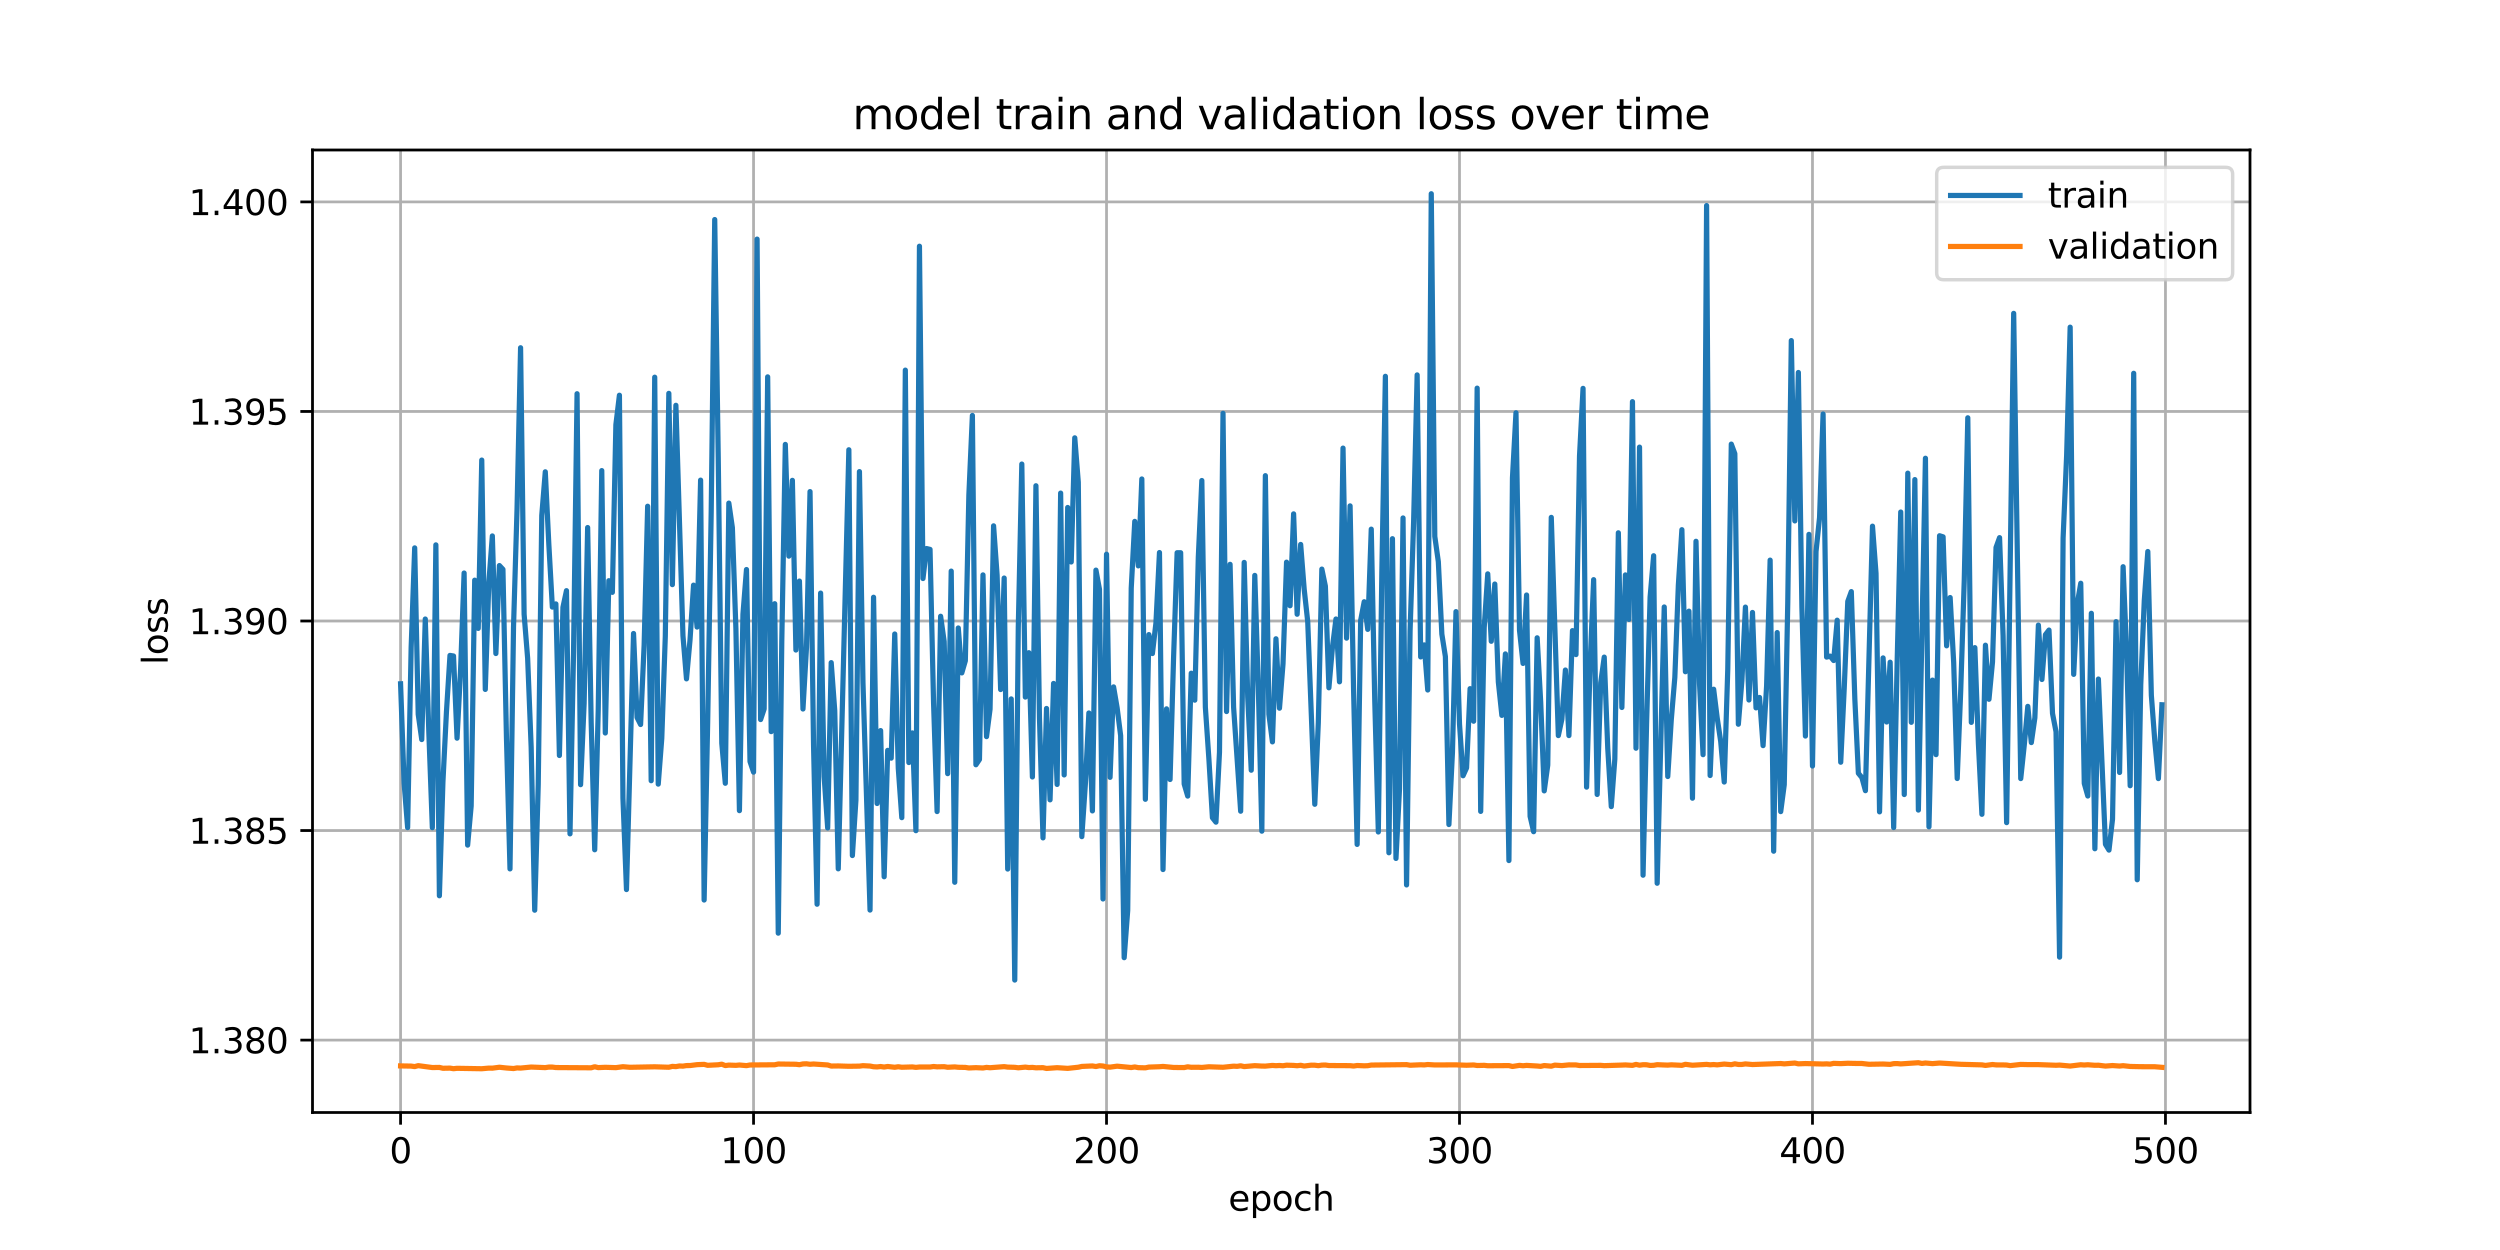 <?xml version="1.0" encoding="utf-8" standalone="no"?>
<!DOCTYPE svg PUBLIC "-//W3C//DTD SVG 1.1//EN"
  "http://www.w3.org/Graphics/SVG/1.1/DTD/svg11.dtd">
<svg xmlns:xlink="http://www.w3.org/1999/xlink" width="720pt" height="360pt" viewBox="0 0 720 360" xmlns="http://www.w3.org/2000/svg" version="1.1">
 <defs>
  <style type="text/css">*{stroke-linejoin: round; stroke-linecap: butt}</style>
 </defs>
 <g id="figure_1">
  <g id="patch_1">
   <path d="M 0 360 
L 720 360 
L 720 0 
L 0 0 
z
" style="fill: #ffffff"/>
  </g>
  <g id="axes_1">
   <g id="patch_2">
    <path d="M 90 320.4 
L 648 320.4 
L 648 43.2 
L 90 43.2 
z
" style="fill: #ffffff"/>
   </g>
   <g id="matplotlib.axis_1">
    <g id="xtick_1">
     <g id="line2d_1">
      <path d="M 115.364 320.4 
L 115.364 43.2 
" clip-path="url(#p091a42f555)" style="fill: none; stroke: #b0b0b0; stroke-width: 0.8; stroke-linecap: square"/>
     </g>
     <g id="line2d_2">
      <defs>
       <path id="m6c8a2be61c" d="M 0 0 
L 0 3.5 
" style="stroke: #000000; stroke-width: 0.8"/>
      </defs>
      <g>
       <use xlink:href="#m6c8a2be61c" x="115.364" y="320.4" style="stroke: #000000; stroke-width: 0.8"/>
      </g>
     </g>
     <g id="text_1">
      <!-- 0 -->
      <g transform="translate(112.182 334.998) scale(0.1 -0.1)">
       <defs>
        <path id="DejaVuSans-30" d="M 2034 4250 
Q 1547 4250 1301 3770 
Q 1056 3291 1056 2328 
Q 1056 1369 1301 889 
Q 1547 409 2034 409 
Q 2525 409 2770 889 
Q 3016 1369 3016 2328 
Q 3016 3291 2770 3770 
Q 2525 4250 2034 4250 
z
M 2034 4750 
Q 2819 4750 3233 4129 
Q 3647 3509 3647 2328 
Q 3647 1150 3233 529 
Q 2819 -91 2034 -91 
Q 1250 -91 836 529 
Q 422 1150 422 2328 
Q 422 3509 836 4129 
Q 1250 4750 2034 4750 
z
" transform="scale(0.016)"/>
       </defs>
       <use xlink:href="#DejaVuSans-30"/>
      </g>
     </g>
    </g>
    <g id="xtick_2">
     <g id="line2d_3">
      <path d="M 217.021 320.4 
L 217.021 43.2 
" clip-path="url(#p091a42f555)" style="fill: none; stroke: #b0b0b0; stroke-width: 0.8; stroke-linecap: square"/>
     </g>
     <g id="line2d_4">
      <g>
       <use xlink:href="#m6c8a2be61c" x="217.021" y="320.4" style="stroke: #000000; stroke-width: 0.8"/>
      </g>
     </g>
     <g id="text_2">
      <!-- 100 -->
      <g transform="translate(207.478 334.998) scale(0.1 -0.1)">
       <defs>
        <path id="DejaVuSans-31" d="M 794 531 
L 1825 531 
L 1825 4091 
L 703 3866 
L 703 4441 
L 1819 4666 
L 2450 4666 
L 2450 531 
L 3481 531 
L 3481 0 
L 794 0 
L 794 531 
z
" transform="scale(0.016)"/>
       </defs>
       <use xlink:href="#DejaVuSans-31"/>
       <use xlink:href="#DejaVuSans-30" x="63.623"/>
       <use xlink:href="#DejaVuSans-30" x="127.246"/>
      </g>
     </g>
    </g>
    <g id="xtick_3">
     <g id="line2d_5">
      <path d="M 318.679 320.4 
L 318.679 43.2 
" clip-path="url(#p091a42f555)" style="fill: none; stroke: #b0b0b0; stroke-width: 0.8; stroke-linecap: square"/>
     </g>
     <g id="line2d_6">
      <g>
       <use xlink:href="#m6c8a2be61c" x="318.679" y="320.4" style="stroke: #000000; stroke-width: 0.8"/>
      </g>
     </g>
     <g id="text_3">
      <!-- 200 -->
      <g transform="translate(309.136 334.998) scale(0.1 -0.1)">
       <defs>
        <path id="DejaVuSans-32" d="M 1228 531 
L 3431 531 
L 3431 0 
L 469 0 
L 469 531 
Q 828 903 1448 1529 
Q 2069 2156 2228 2338 
Q 2531 2678 2651 2914 
Q 2772 3150 2772 3378 
Q 2772 3750 2511 3984 
Q 2250 4219 1831 4219 
Q 1534 4219 1204 4116 
Q 875 4013 500 3803 
L 500 4441 
Q 881 4594 1212 4672 
Q 1544 4750 1819 4750 
Q 2544 4750 2975 4387 
Q 3406 4025 3406 3419 
Q 3406 3131 3298 2873 
Q 3191 2616 2906 2266 
Q 2828 2175 2409 1742 
Q 1991 1309 1228 531 
z
" transform="scale(0.016)"/>
       </defs>
       <use xlink:href="#DejaVuSans-32"/>
       <use xlink:href="#DejaVuSans-30" x="63.623"/>
       <use xlink:href="#DejaVuSans-30" x="127.246"/>
      </g>
     </g>
    </g>
    <g id="xtick_4">
     <g id="line2d_7">
      <path d="M 420.337 320.4 
L 420.337 43.2 
" clip-path="url(#p091a42f555)" style="fill: none; stroke: #b0b0b0; stroke-width: 0.8; stroke-linecap: square"/>
     </g>
     <g id="line2d_8">
      <g>
       <use xlink:href="#m6c8a2be61c" x="420.337" y="320.4" style="stroke: #000000; stroke-width: 0.8"/>
      </g>
     </g>
     <g id="text_4">
      <!-- 300 -->
      <g transform="translate(410.793 334.998) scale(0.1 -0.1)">
       <defs>
        <path id="DejaVuSans-33" d="M 2597 2516 
Q 3050 2419 3304 2112 
Q 3559 1806 3559 1356 
Q 3559 666 3084 287 
Q 2609 -91 1734 -91 
Q 1441 -91 1130 -33 
Q 819 25 488 141 
L 488 750 
Q 750 597 1062 519 
Q 1375 441 1716 441 
Q 2309 441 2620 675 
Q 2931 909 2931 1356 
Q 2931 1769 2642 2001 
Q 2353 2234 1838 2234 
L 1294 2234 
L 1294 2753 
L 1863 2753 
Q 2328 2753 2575 2939 
Q 2822 3125 2822 3475 
Q 2822 3834 2567 4026 
Q 2313 4219 1838 4219 
Q 1578 4219 1281 4162 
Q 984 4106 628 3988 
L 628 4550 
Q 988 4650 1302 4700 
Q 1616 4750 1894 4750 
Q 2613 4750 3031 4423 
Q 3450 4097 3450 3541 
Q 3450 3153 3228 2886 
Q 3006 2619 2597 2516 
z
" transform="scale(0.016)"/>
       </defs>
       <use xlink:href="#DejaVuSans-33"/>
       <use xlink:href="#DejaVuSans-30" x="63.623"/>
       <use xlink:href="#DejaVuSans-30" x="127.246"/>
      </g>
     </g>
    </g>
    <g id="xtick_5">
     <g id="line2d_9">
      <path d="M 521.995 320.4 
L 521.995 43.2 
" clip-path="url(#p091a42f555)" style="fill: none; stroke: #b0b0b0; stroke-width: 0.8; stroke-linecap: square"/>
     </g>
     <g id="line2d_10">
      <g>
       <use xlink:href="#m6c8a2be61c" x="521.995" y="320.4" style="stroke: #000000; stroke-width: 0.8"/>
      </g>
     </g>
     <g id="text_5">
      <!-- 400 -->
      <g transform="translate(512.451 334.998) scale(0.1 -0.1)">
       <defs>
        <path id="DejaVuSans-34" d="M 2419 4116 
L 825 1625 
L 2419 1625 
L 2419 4116 
z
M 2253 4666 
L 3047 4666 
L 3047 1625 
L 3713 1625 
L 3713 1100 
L 3047 1100 
L 3047 0 
L 2419 0 
L 2419 1100 
L 313 1100 
L 313 1709 
L 2253 4666 
z
" transform="scale(0.016)"/>
       </defs>
       <use xlink:href="#DejaVuSans-34"/>
       <use xlink:href="#DejaVuSans-30" x="63.623"/>
       <use xlink:href="#DejaVuSans-30" x="127.246"/>
      </g>
     </g>
    </g>
    <g id="xtick_6">
     <g id="line2d_11">
      <path d="M 623.653 320.4 
L 623.653 43.2 
" clip-path="url(#p091a42f555)" style="fill: none; stroke: #b0b0b0; stroke-width: 0.8; stroke-linecap: square"/>
     </g>
     <g id="line2d_12">
      <g>
       <use xlink:href="#m6c8a2be61c" x="623.653" y="320.4" style="stroke: #000000; stroke-width: 0.8"/>
      </g>
     </g>
     <g id="text_6">
      <!-- 500 -->
      <g transform="translate(614.109 334.998) scale(0.1 -0.1)">
       <defs>
        <path id="DejaVuSans-35" d="M 691 4666 
L 3169 4666 
L 3169 4134 
L 1269 4134 
L 1269 2991 
Q 1406 3038 1543 3061 
Q 1681 3084 1819 3084 
Q 2600 3084 3056 2656 
Q 3513 2228 3513 1497 
Q 3513 744 3044 326 
Q 2575 -91 1722 -91 
Q 1428 -91 1123 -41 
Q 819 9 494 109 
L 494 744 
Q 775 591 1075 516 
Q 1375 441 1709 441 
Q 2250 441 2565 725 
Q 2881 1009 2881 1497 
Q 2881 1984 2565 2268 
Q 2250 2553 1709 2553 
Q 1456 2553 1204 2497 
Q 953 2441 691 2322 
L 691 4666 
z
" transform="scale(0.016)"/>
       </defs>
       <use xlink:href="#DejaVuSans-35"/>
       <use xlink:href="#DejaVuSans-30" x="63.623"/>
       <use xlink:href="#DejaVuSans-30" x="127.246"/>
      </g>
     </g>
    </g>
    <g id="text_7">
     <!-- epoch -->
     <g transform="translate(353.772 348.677) scale(0.1 -0.1)">
      <defs>
       <path id="DejaVuSans-65" d="M 3597 1894 
L 3597 1613 
L 953 1613 
Q 991 1019 1311 708 
Q 1631 397 2203 397 
Q 2534 397 2845 478 
Q 3156 559 3463 722 
L 3463 178 
Q 3153 47 2828 -22 
Q 2503 -91 2169 -91 
Q 1331 -91 842 396 
Q 353 884 353 1716 
Q 353 2575 817 3079 
Q 1281 3584 2069 3584 
Q 2775 3584 3186 3129 
Q 3597 2675 3597 1894 
z
M 3022 2063 
Q 3016 2534 2758 2815 
Q 2500 3097 2075 3097 
Q 1594 3097 1305 2825 
Q 1016 2553 972 2059 
L 3022 2063 
z
" transform="scale(0.016)"/>
       <path id="DejaVuSans-70" d="M 1159 525 
L 1159 -1331 
L 581 -1331 
L 581 3500 
L 1159 3500 
L 1159 2969 
Q 1341 3281 1617 3432 
Q 1894 3584 2278 3584 
Q 2916 3584 3314 3078 
Q 3713 2572 3713 1747 
Q 3713 922 3314 415 
Q 2916 -91 2278 -91 
Q 1894 -91 1617 61 
Q 1341 213 1159 525 
z
M 3116 1747 
Q 3116 2381 2855 2742 
Q 2594 3103 2138 3103 
Q 1681 3103 1420 2742 
Q 1159 2381 1159 1747 
Q 1159 1113 1420 752 
Q 1681 391 2138 391 
Q 2594 391 2855 752 
Q 3116 1113 3116 1747 
z
" transform="scale(0.016)"/>
       <path id="DejaVuSans-6f" d="M 1959 3097 
Q 1497 3097 1228 2736 
Q 959 2375 959 1747 
Q 959 1119 1226 758 
Q 1494 397 1959 397 
Q 2419 397 2687 759 
Q 2956 1122 2956 1747 
Q 2956 2369 2687 2733 
Q 2419 3097 1959 3097 
z
M 1959 3584 
Q 2709 3584 3137 3096 
Q 3566 2609 3566 1747 
Q 3566 888 3137 398 
Q 2709 -91 1959 -91 
Q 1206 -91 779 398 
Q 353 888 353 1747 
Q 353 2609 779 3096 
Q 1206 3584 1959 3584 
z
" transform="scale(0.016)"/>
       <path id="DejaVuSans-63" d="M 3122 3366 
L 3122 2828 
Q 2878 2963 2633 3030 
Q 2388 3097 2138 3097 
Q 1578 3097 1268 2742 
Q 959 2388 959 1747 
Q 959 1106 1268 751 
Q 1578 397 2138 397 
Q 2388 397 2633 464 
Q 2878 531 3122 666 
L 3122 134 
Q 2881 22 2623 -34 
Q 2366 -91 2075 -91 
Q 1284 -91 818 406 
Q 353 903 353 1747 
Q 353 2603 823 3093 
Q 1294 3584 2113 3584 
Q 2378 3584 2631 3529 
Q 2884 3475 3122 3366 
z
" transform="scale(0.016)"/>
       <path id="DejaVuSans-68" d="M 3513 2113 
L 3513 0 
L 2938 0 
L 2938 2094 
Q 2938 2591 2744 2837 
Q 2550 3084 2163 3084 
Q 1697 3084 1428 2787 
Q 1159 2491 1159 1978 
L 1159 0 
L 581 0 
L 581 4863 
L 1159 4863 
L 1159 2956 
Q 1366 3272 1645 3428 
Q 1925 3584 2291 3584 
Q 2894 3584 3203 3211 
Q 3513 2838 3513 2113 
z
" transform="scale(0.016)"/>
      </defs>
      <use xlink:href="#DejaVuSans-65"/>
      <use xlink:href="#DejaVuSans-70" x="61.523"/>
      <use xlink:href="#DejaVuSans-6f" x="125"/>
      <use xlink:href="#DejaVuSans-63" x="186.182"/>
      <use xlink:href="#DejaVuSans-68" x="241.162"/>
     </g>
    </g>
   </g>
   <g id="matplotlib.axis_2">
    <g id="ytick_1">
     <g id="line2d_13">
      <path d="M 90 299.548 
L 648 299.548 
" clip-path="url(#p091a42f555)" style="fill: none; stroke: #b0b0b0; stroke-width: 0.8; stroke-linecap: square"/>
     </g>
     <g id="line2d_14">
      <defs>
       <path id="m71edbd8b60" d="M 0 0 
L -3.5 0 
" style="stroke: #000000; stroke-width: 0.8"/>
      </defs>
      <g>
       <use xlink:href="#m71edbd8b60" x="90" y="299.548" style="stroke: #000000; stroke-width: 0.8"/>
      </g>
     </g>
     <g id="text_8">
      <!-- 1.380 -->
      <g transform="translate(54.372 303.347) scale(0.1 -0.1)">
       <defs>
        <path id="DejaVuSans-2e" d="M 684 794 
L 1344 794 
L 1344 0 
L 684 0 
L 684 794 
z
" transform="scale(0.016)"/>
        <path id="DejaVuSans-38" d="M 2034 2216 
Q 1584 2216 1326 1975 
Q 1069 1734 1069 1313 
Q 1069 891 1326 650 
Q 1584 409 2034 409 
Q 2484 409 2743 651 
Q 3003 894 3003 1313 
Q 3003 1734 2745 1975 
Q 2488 2216 2034 2216 
z
M 1403 2484 
Q 997 2584 770 2862 
Q 544 3141 544 3541 
Q 544 4100 942 4425 
Q 1341 4750 2034 4750 
Q 2731 4750 3128 4425 
Q 3525 4100 3525 3541 
Q 3525 3141 3298 2862 
Q 3072 2584 2669 2484 
Q 3125 2378 3379 2068 
Q 3634 1759 3634 1313 
Q 3634 634 3220 271 
Q 2806 -91 2034 -91 
Q 1263 -91 848 271 
Q 434 634 434 1313 
Q 434 1759 690 2068 
Q 947 2378 1403 2484 
z
M 1172 3481 
Q 1172 3119 1398 2916 
Q 1625 2713 2034 2713 
Q 2441 2713 2670 2916 
Q 2900 3119 2900 3481 
Q 2900 3844 2670 4047 
Q 2441 4250 2034 4250 
Q 1625 4250 1398 4047 
Q 1172 3844 1172 3481 
z
" transform="scale(0.016)"/>
       </defs>
       <use xlink:href="#DejaVuSans-31"/>
       <use xlink:href="#DejaVuSans-2e" x="63.623"/>
       <use xlink:href="#DejaVuSans-33" x="95.41"/>
       <use xlink:href="#DejaVuSans-38" x="159.033"/>
       <use xlink:href="#DejaVuSans-30" x="222.656"/>
      </g>
     </g>
    </g>
    <g id="ytick_2">
     <g id="line2d_15">
      <path d="M 90 239.198 
L 648 239.198 
" clip-path="url(#p091a42f555)" style="fill: none; stroke: #b0b0b0; stroke-width: 0.8; stroke-linecap: square"/>
     </g>
     <g id="line2d_16">
      <g>
       <use xlink:href="#m71edbd8b60" x="90" y="239.198" style="stroke: #000000; stroke-width: 0.8"/>
      </g>
     </g>
     <g id="text_9">
      <!-- 1.385 -->
      <g transform="translate(54.372 242.998) scale(0.1 -0.1)">
       <use xlink:href="#DejaVuSans-31"/>
       <use xlink:href="#DejaVuSans-2e" x="63.623"/>
       <use xlink:href="#DejaVuSans-33" x="95.41"/>
       <use xlink:href="#DejaVuSans-38" x="159.033"/>
       <use xlink:href="#DejaVuSans-35" x="222.656"/>
      </g>
     </g>
    </g>
    <g id="ytick_3">
     <g id="line2d_17">
      <path d="M 90 178.849 
L 648 178.849 
" clip-path="url(#p091a42f555)" style="fill: none; stroke: #b0b0b0; stroke-width: 0.8; stroke-linecap: square"/>
     </g>
     <g id="line2d_18">
      <g>
       <use xlink:href="#m71edbd8b60" x="90" y="178.849" style="stroke: #000000; stroke-width: 0.8"/>
      </g>
     </g>
     <g id="text_10">
      <!-- 1.390 -->
      <g transform="translate(54.372 182.648) scale(0.1 -0.1)">
       <defs>
        <path id="DejaVuSans-39" d="M 703 97 
L 703 672 
Q 941 559 1184 500 
Q 1428 441 1663 441 
Q 2288 441 2617 861 
Q 2947 1281 2994 2138 
Q 2813 1869 2534 1725 
Q 2256 1581 1919 1581 
Q 1219 1581 811 2004 
Q 403 2428 403 3163 
Q 403 3881 828 4315 
Q 1253 4750 1959 4750 
Q 2769 4750 3195 4129 
Q 3622 3509 3622 2328 
Q 3622 1225 3098 567 
Q 2575 -91 1691 -91 
Q 1453 -91 1209 -44 
Q 966 3 703 97 
z
M 1959 2075 
Q 2384 2075 2632 2365 
Q 2881 2656 2881 3163 
Q 2881 3666 2632 3958 
Q 2384 4250 1959 4250 
Q 1534 4250 1286 3958 
Q 1038 3666 1038 3163 
Q 1038 2656 1286 2365 
Q 1534 2075 1959 2075 
z
" transform="scale(0.016)"/>
       </defs>
       <use xlink:href="#DejaVuSans-31"/>
       <use xlink:href="#DejaVuSans-2e" x="63.623"/>
       <use xlink:href="#DejaVuSans-33" x="95.41"/>
       <use xlink:href="#DejaVuSans-39" x="159.033"/>
       <use xlink:href="#DejaVuSans-30" x="222.656"/>
      </g>
     </g>
    </g>
    <g id="ytick_4">
     <g id="line2d_19">
      <path d="M 90 118.499 
L 648 118.499 
" clip-path="url(#p091a42f555)" style="fill: none; stroke: #b0b0b0; stroke-width: 0.8; stroke-linecap: square"/>
     </g>
     <g id="line2d_20">
      <g>
       <use xlink:href="#m71edbd8b60" x="90" y="118.499" style="stroke: #000000; stroke-width: 0.8"/>
      </g>
     </g>
     <g id="text_11">
      <!-- 1.395 -->
      <g transform="translate(54.372 122.298) scale(0.1 -0.1)">
       <use xlink:href="#DejaVuSans-31"/>
       <use xlink:href="#DejaVuSans-2e" x="63.623"/>
       <use xlink:href="#DejaVuSans-33" x="95.41"/>
       <use xlink:href="#DejaVuSans-39" x="159.033"/>
       <use xlink:href="#DejaVuSans-35" x="222.656"/>
      </g>
     </g>
    </g>
    <g id="ytick_5">
     <g id="line2d_21">
      <path d="M 90 58.149 
L 648 58.149 
" clip-path="url(#p091a42f555)" style="fill: none; stroke: #b0b0b0; stroke-width: 0.8; stroke-linecap: square"/>
     </g>
     <g id="line2d_22">
      <g>
       <use xlink:href="#m71edbd8b60" x="90" y="58.149" style="stroke: #000000; stroke-width: 0.8"/>
      </g>
     </g>
     <g id="text_12">
      <!-- 1.400 -->
      <g transform="translate(54.372 61.949) scale(0.1 -0.1)">
       <use xlink:href="#DejaVuSans-31"/>
       <use xlink:href="#DejaVuSans-2e" x="63.623"/>
       <use xlink:href="#DejaVuSans-34" x="95.41"/>
       <use xlink:href="#DejaVuSans-30" x="159.033"/>
       <use xlink:href="#DejaVuSans-30" x="222.656"/>
      </g>
     </g>
    </g>
    <g id="text_13">
     <!-- loss -->
     <g transform="translate(48.292 191.458) rotate(-90) scale(0.1 -0.1)">
      <defs>
       <path id="DejaVuSans-6c" d="M 603 4863 
L 1178 4863 
L 1178 0 
L 603 0 
L 603 4863 
z
" transform="scale(0.016)"/>
       <path id="DejaVuSans-73" d="M 2834 3397 
L 2834 2853 
Q 2591 2978 2328 3040 
Q 2066 3103 1784 3103 
Q 1356 3103 1142 2972 
Q 928 2841 928 2578 
Q 928 2378 1081 2264 
Q 1234 2150 1697 2047 
L 1894 2003 
Q 2506 1872 2764 1633 
Q 3022 1394 3022 966 
Q 3022 478 2636 193 
Q 2250 -91 1575 -91 
Q 1294 -91 989 -36 
Q 684 19 347 128 
L 347 722 
Q 666 556 975 473 
Q 1284 391 1588 391 
Q 1994 391 2212 530 
Q 2431 669 2431 922 
Q 2431 1156 2273 1281 
Q 2116 1406 1581 1522 
L 1381 1569 
Q 847 1681 609 1914 
Q 372 2147 372 2553 
Q 372 3047 722 3315 
Q 1072 3584 1716 3584 
Q 2034 3584 2315 3537 
Q 2597 3491 2834 3397 
z
" transform="scale(0.016)"/>
      </defs>
      <use xlink:href="#DejaVuSans-6c"/>
      <use xlink:href="#DejaVuSans-6f" x="27.783"/>
      <use xlink:href="#DejaVuSans-73" x="88.965"/>
      <use xlink:href="#DejaVuSans-73" x="141.064"/>
     </g>
    </g>
   </g>
   <g id="line2d_23">
    <path d="M 115.364 196.941 
L 116.38 225.504 
L 117.397 238.345 
L 118.413 186.404 
L 119.43 157.794 
L 120.447 205.715 
L 121.463 212.988 
L 122.48 178.282 
L 123.496 210.718 
L 124.513 238.367 
L 125.529 156.927 
L 126.546 257.98 
L 127.563 225.193 
L 128.579 204.961 
L 129.596 188.763 
L 130.612 188.929 
L 131.629 212.591 
L 132.645 192.945 
L 133.662 165.035 
L 134.679 243.388 
L 135.695 232.118 
L 136.712 167.094 
L 137.728 180.973 
L 138.745 132.504 
L 139.762 198.55 
L 140.778 167.83 
L 141.795 154.354 
L 142.811 188.21 
L 143.828 162.882 
L 144.844 163.977 
L 145.861 212.573 
L 146.878 250.24 
L 147.894 180.531 
L 148.911 146.45 
L 149.927 100.154 
L 150.944 176.889 
L 151.96 189.586 
L 152.977 215.26 
L 153.994 262.134 
L 155.01 226.004 
L 156.027 148.462 
L 157.043 135.885 
L 158.06 156.725 
L 159.077 174.835 
L 160.093 173.932 
L 161.11 217.578 
L 162.126 174.914 
L 163.143 170.117 
L 164.159 240.147 
L 165.176 187.967 
L 166.193 113.397 
L 167.209 225.983 
L 168.226 202.643 
L 169.242 151.934 
L 170.259 207.988 
L 171.275 244.729 
L 172.292 204.412 
L 173.309 135.537 
L 174.325 211.101 
L 175.342 167.245 
L 176.358 170.588 
L 177.375 122.301 
L 178.392 113.827 
L 179.408 229.862 
L 180.425 256.191 
L 182.458 182.449 
L 183.474 206.637 
L 184.491 208.659 
L 185.508 185.839 
L 186.524 145.799 
L 187.541 224.843 
L 188.557 108.637 
L 189.574 225.823 
L 190.59 212.646 
L 191.607 183.239 
L 192.624 113.291 
L 193.64 168.371 
L 194.657 116.731 
L 196.69 183.085 
L 197.707 195.509 
L 198.723 184.318 
L 199.74 168.525 
L 200.756 180.591 
L 201.773 138.283 
L 202.789 259.203 
L 203.806 208.001 
L 204.823 147.632 
L 205.839 63.233 
L 206.856 132.017 
L 207.872 214.063 
L 208.889 225.577 
L 209.905 144.899 
L 210.922 151.968 
L 211.939 181.072 
L 212.955 233.463 
L 213.972 176.879 
L 214.988 164.03 
L 216.005 219.325 
L 217.021 222.373 
L 218.038 68.866 
L 219.055 207.229 
L 220.071 204.174 
L 221.088 108.541 
L 222.104 210.704 
L 223.121 173.871 
L 224.138 268.748 
L 225.154 184.637 
L 226.171 127.994 
L 227.187 160.164 
L 228.204 138.345 
L 229.22 187.204 
L 230.237 167.351 
L 231.254 204.187 
L 232.27 186.432 
L 233.287 141.584 
L 234.303 214.729 
L 235.32 260.414 
L 236.336 170.814 
L 237.353 223.676 
L 238.37 238.446 
L 239.386 190.842 
L 240.403 204.64 
L 241.419 250.223 
L 244.469 129.537 
L 245.486 246.393 
L 246.502 230.472 
L 247.519 135.823 
L 248.535 196.597 
L 250.569 262.096 
L 251.585 172.013 
L 252.602 231.404 
L 253.618 210.41 
L 254.635 252.502 
L 255.651 216.108 
L 256.668 218.345 
L 257.685 182.594 
L 258.701 221.219 
L 259.718 235.481 
L 260.734 106.6 
L 261.751 219.612 
L 262.768 211.083 
L 263.784 239.232 
L 264.801 70.915 
L 265.817 166.612 
L 266.834 157.983 
L 267.85 158.227 
L 268.867 202.502 
L 269.884 233.725 
L 270.9 177.485 
L 271.917 184.757 
L 272.933 222.807 
L 273.95 164.483 
L 274.966 254.091 
L 275.983 180.858 
L 277 193.794 
L 278.016 190.308 
L 279.033 142.574 
L 280.049 119.653 
L 281.066 220.249 
L 282.083 218.731 
L 283.099 165.574 
L 284.116 212.144 
L 285.132 204.243 
L 286.149 151.446 
L 287.165 165.662 
L 288.182 198.586 
L 289.199 166.481 
L 290.215 250.283 
L 291.232 201.292 
L 292.248 282.253 
L 293.265 180.712 
L 294.281 133.652 
L 295.298 200.753 
L 296.315 187.98 
L 297.331 223.764 
L 298.348 139.901 
L 299.364 206.691 
L 300.381 241.308 
L 301.398 204.042 
L 302.414 230.354 
L 303.431 196.833 
L 304.447 225.915 
L 305.464 142.014 
L 306.48 223.178 
L 307.497 146.158 
L 308.514 161.849 
L 309.53 126.101 
L 310.547 138.883 
L 311.563 240.947 
L 312.58 225.849 
L 313.596 205.34 
L 314.613 233.54 
L 315.63 164.2 
L 316.646 169.714 
L 317.663 258.902 
L 318.679 159.617 
L 319.696 223.871 
L 320.713 197.829 
L 321.729 203.824 
L 322.746 211.866 
L 323.762 275.81 
L 324.779 262.2 
L 325.795 169.387 
L 326.812 150.161 
L 327.829 162.973 
L 328.845 137.948 
L 329.862 230.193 
L 330.878 182.768 
L 331.895 188.213 
L 332.911 179.403 
L 333.928 159.134 
L 334.945 250.424 
L 335.961 204.15 
L 336.978 224.492 
L 337.994 189.252 
L 339.011 159.188 
L 340.028 159.188 
L 341.044 225.794 
L 342.061 229.271 
L 343.077 193.889 
L 344.094 201.646 
L 345.11 160.522 
L 346.127 138.394 
L 347.144 203.691 
L 348.16 218.588 
L 349.177 235.502 
L 350.193 236.781 
L 351.21 216.666 
L 352.226 119.046 
L 353.243 204.924 
L 354.26 162.531 
L 355.276 203.681 
L 357.309 233.626 
L 358.326 161.981 
L 359.343 200.79 
L 360.359 221.82 
L 361.376 165.721 
L 362.392 197.725 
L 363.409 239.374 
L 364.425 136.996 
L 365.442 205.714 
L 366.459 213.658 
L 367.475 183.974 
L 368.492 203.96 
L 369.508 191.16 
L 370.525 161.905 
L 371.541 174.452 
L 372.558 148.001 
L 373.575 176.898 
L 374.591 156.804 
L 375.608 169.722 
L 376.624 179.033 
L 378.657 231.629 
L 379.674 208.134 
L 380.691 163.902 
L 381.707 168.806 
L 382.724 198.081 
L 383.74 186.433 
L 384.757 178.275 
L 385.774 196.358 
L 386.79 129.06 
L 387.807 183.784 
L 388.823 145.698 
L 389.84 199.147 
L 390.856 243.186 
L 391.873 178.652 
L 392.89 173.305 
L 393.906 181.256 
L 394.923 152.399 
L 395.939 202.216 
L 396.956 239.609 
L 397.972 164.678 
L 398.989 108.381 
L 400.006 245.594 
L 401.022 155.145 
L 402.039 247.227 
L 403.055 227.262 
L 404.072 149.176 
L 405.089 254.858 
L 406.105 181.672 
L 407.122 150.18 
L 408.138 107.978 
L 409.155 189.191 
L 410.171 185.732 
L 411.188 198.717 
L 412.205 55.8 
L 413.221 154.486 
L 414.238 161.777 
L 415.254 182.632 
L 416.271 189.092 
L 417.287 237.463 
L 418.304 216.681 
L 419.321 176.148 
L 420.337 208.505 
L 421.354 223.413 
L 422.37 221.155 
L 423.387 198.335 
L 424.404 207.708 
L 425.42 111.788 
L 426.437 233.678 
L 427.453 180.701 
L 428.47 165.276 
L 429.486 184.683 
L 430.503 168.204 
L 431.52 196.386 
L 432.536 206.029 
L 433.553 188.328 
L 434.569 247.837 
L 435.586 137.626 
L 436.602 118.888 
L 437.619 181.544 
L 438.636 191.068 
L 439.652 171.368 
L 440.669 235.106 
L 441.685 239.528 
L 442.702 183.692 
L 443.719 202.206 
L 444.735 227.77 
L 445.752 220.358 
L 446.768 149.007 
L 448.801 211.846 
L 449.818 207.127 
L 450.835 192.971 
L 451.851 211.843 
L 452.868 181.626 
L 453.884 188.518 
L 454.901 131.325 
L 455.917 111.856 
L 456.934 226.688 
L 457.951 191.371 
L 458.967 166.947 
L 459.984 228.799 
L 461 196.678 
L 462.017 189.252 
L 463.034 215.565 
L 464.05 232.299 
L 465.067 218.616 
L 466.083 153.45 
L 467.1 203.75 
L 468.116 165.576 
L 469.133 178.387 
L 470.15 115.678 
L 471.166 215.481 
L 472.183 128.774 
L 473.199 252.058 
L 474.216 208.429 
L 475.232 171.944 
L 476.249 160.058 
L 477.266 254.373 
L 479.299 174.81 
L 480.315 223.633 
L 481.332 207.233 
L 482.349 195.101 
L 483.365 168.505 
L 484.382 152.555 
L 485.398 193.46 
L 486.415 176.017 
L 487.431 229.879 
L 488.448 155.895 
L 489.465 196.927 
L 490.481 217.34 
L 491.498 59.207 
L 492.514 223.344 
L 493.531 198.501 
L 494.547 206.722 
L 495.564 213.553 
L 496.581 225.223 
L 497.597 192.745 
L 498.614 127.906 
L 499.63 130.656 
L 500.647 208.576 
L 501.664 196.037 
L 502.68 174.849 
L 503.697 201.596 
L 504.713 176.393 
L 505.73 203.866 
L 506.746 200.871 
L 507.763 214.737 
L 508.78 197.573 
L 509.796 161.319 
L 510.813 245.142 
L 511.829 182.178 
L 512.846 233.74 
L 513.862 225.999 
L 514.879 173.329 
L 515.896 98.095 
L 516.912 150.024 
L 517.929 107.276 
L 518.945 174.868 
L 519.962 211.978 
L 520.979 153.901 
L 521.995 220.61 
L 523.012 158.852 
L 524.028 149.089 
L 525.045 119.239 
L 526.061 189.242 
L 527.078 188.961 
L 528.095 190.229 
L 529.111 178.619 
L 530.128 219.518 
L 531.144 198.094 
L 532.161 173.199 
L 533.177 170.387 
L 534.194 201.361 
L 535.211 222.696 
L 536.227 223.941 
L 537.244 227.711 
L 539.277 151.54 
L 540.293 165.16 
L 541.31 233.812 
L 542.327 189.485 
L 543.343 207.938 
L 544.36 190.721 
L 545.376 238.329 
L 546.393 190.078 
L 547.41 147.468 
L 548.426 228.823 
L 549.443 136.272 
L 550.459 208.024 
L 551.476 138.124 
L 552.492 233.296 
L 554.526 131.977 
L 555.542 238.122 
L 556.559 195.875 
L 557.575 217.335 
L 558.592 154.295 
L 559.608 154.614 
L 560.625 185.993 
L 561.642 172.094 
L 562.658 190.784 
L 563.675 224.209 
L 564.691 198.768 
L 565.708 166.947 
L 566.725 120.327 
L 567.741 208.042 
L 568.758 186.521 
L 569.774 214.105 
L 570.791 234.515 
L 571.807 185.819 
L 572.824 201.391 
L 573.841 190.623 
L 574.857 157.666 
L 575.874 154.845 
L 576.89 183.118 
L 577.907 236.917 
L 579.94 90.253 
L 581.973 224.229 
L 582.99 214.576 
L 584.006 203.436 
L 585.023 213.859 
L 586.04 206.737 
L 587.056 180.027 
L 588.073 195.686 
L 589.089 182.783 
L 590.106 181.463 
L 591.122 205.468 
L 592.139 210.757 
L 593.156 275.66 
L 594.172 154.97 
L 595.189 131.184 
L 596.205 94.226 
L 597.222 194.212 
L 598.238 173.924 
L 599.255 167.981 
L 600.272 225.63 
L 601.288 229.25 
L 602.305 176.633 
L 603.321 244.435 
L 604.338 195.567 
L 606.371 243.164 
L 607.388 244.829 
L 608.404 235.921 
L 609.421 179.035 
L 610.437 222.468 
L 611.454 163.219 
L 612.471 188.16 
L 613.487 226.286 
L 614.504 107.514 
L 615.52 253.367 
L 616.537 197.118 
L 617.553 172.938 
L 618.57 158.837 
L 619.587 200.24 
L 620.603 213.658 
L 621.62 224.23 
L 622.636 202.973 
L 622.636 202.973 
" clip-path="url(#p091a42f555)" style="fill: none; stroke: #1f77b4; stroke-width: 1.5; stroke-linecap: square"/>
   </g>
   <g id="line2d_24">
    <path d="M 115.364 306.983 
L 118.413 307.036 
L 119.43 307.18 
L 120.447 306.909 
L 124.513 307.453 
L 126.546 307.42 
L 127.563 307.66 
L 129.596 307.622 
L 130.612 307.784 
L 131.629 307.673 
L 138.745 307.796 
L 140.778 307.617 
L 141.795 307.633 
L 143.828 307.367 
L 145.861 307.583 
L 147.894 307.738 
L 148.911 307.56 
L 149.927 307.606 
L 152.977 307.312 
L 157.043 307.473 
L 158.06 307.324 
L 159.077 307.324 
L 160.093 307.455 
L 170.259 307.524 
L 171.275 307.226 
L 172.292 307.472 
L 174.325 307.386 
L 177.375 307.482 
L 179.408 307.212 
L 181.441 307.381 
L 188.557 307.24 
L 192.624 307.368 
L 193.64 307.119 
L 194.657 307.183 
L 195.673 307.006 
L 196.69 307.045 
L 197.707 306.886 
L 198.723 306.879 
L 200.756 306.622 
L 202.789 306.54 
L 203.806 306.81 
L 206.856 306.655 
L 207.872 306.483 
L 208.889 306.889 
L 209.905 306.748 
L 211.939 306.82 
L 212.955 306.725 
L 214.988 306.902 
L 216.005 306.714 
L 223.121 306.656 
L 224.138 306.435 
L 229.22 306.506 
L 230.237 306.63 
L 231.254 306.412 
L 232.27 306.377 
L 233.287 306.518 
L 234.303 306.436 
L 238.37 306.711 
L 239.386 307.024 
L 241.419 306.994 
L 244.469 307.091 
L 247.519 307.045 
L 248.535 306.915 
L 250.569 307.024 
L 251.585 307.223 
L 252.602 307.275 
L 253.618 307.163 
L 254.635 307.309 
L 255.651 307.148 
L 257.685 307.374 
L 258.701 307.224 
L 259.718 307.368 
L 262.768 307.278 
L 263.784 307.404 
L 264.801 307.299 
L 267.85 307.299 
L 268.867 307.157 
L 269.884 307.253 
L 271.917 307.206 
L 272.933 307.374 
L 274.966 307.272 
L 275.983 307.378 
L 278.016 307.416 
L 279.033 307.574 
L 281.066 307.485 
L 283.099 307.58 
L 284.116 307.414 
L 285.132 307.505 
L 289.199 307.194 
L 290.215 307.328 
L 292.248 307.39 
L 293.265 307.522 
L 295.298 307.332 
L 296.315 307.459 
L 297.331 307.413 
L 298.348 307.524 
L 300.381 307.489 
L 301.398 307.715 
L 304.447 307.494 
L 307.497 307.692 
L 310.547 307.364 
L 311.563 307.134 
L 314.613 306.994 
L 315.63 307.161 
L 316.646 306.937 
L 317.663 307.013 
L 318.679 307.263 
L 319.696 307.335 
L 321.729 307.059 
L 325.795 307.449 
L 326.812 307.286 
L 327.829 307.482 
L 329.862 307.535 
L 330.878 307.324 
L 333.928 307.219 
L 334.945 307.134 
L 337.994 307.43 
L 341.044 307.459 
L 342.061 307.243 
L 343.077 307.384 
L 345.11 307.363 
L 346.127 307.426 
L 348.16 307.232 
L 352.226 307.374 
L 355.276 307.056 
L 356.293 307.111 
L 357.309 306.953 
L 358.326 307.177 
L 361.376 306.912 
L 363.409 307.029 
L 364.425 307.042 
L 366.459 306.845 
L 367.475 306.921 
L 368.492 306.863 
L 369.508 306.938 
L 370.525 306.774 
L 372.558 306.839 
L 373.575 306.929 
L 374.591 306.809 
L 375.608 307.017 
L 377.641 306.768 
L 378.657 306.783 
L 379.674 306.914 
L 380.691 306.758 
L 381.707 306.729 
L 382.724 306.873 
L 388.823 306.909 
L 389.84 307.019 
L 390.856 306.866 
L 392.89 306.954 
L 393.906 306.921 
L 394.923 306.742 
L 405.089 306.613 
L 406.105 306.787 
L 409.155 306.656 
L 410.171 306.699 
L 411.188 306.584 
L 413.221 306.706 
L 419.321 306.679 
L 422.37 306.791 
L 424.404 306.711 
L 425.42 306.866 
L 427.453 306.817 
L 428.47 306.931 
L 434.569 306.892 
L 435.586 307.142 
L 437.619 306.829 
L 438.636 306.935 
L 439.652 306.837 
L 442.702 307.01 
L 443.719 307.109 
L 444.735 306.879 
L 446.768 307.059 
L 447.785 306.758 
L 449.818 306.889 
L 451.851 306.691 
L 453.884 306.708 
L 454.901 306.866 
L 461 306.822 
L 462.017 306.909 
L 467.1 306.745 
L 468.116 306.702 
L 470.15 306.826 
L 471.166 306.551 
L 472.183 306.777 
L 473.199 306.642 
L 474.216 306.656 
L 475.232 306.845 
L 476.249 306.809 
L 477.266 306.63 
L 479.299 306.717 
L 480.315 306.753 
L 481.332 306.671 
L 483.365 306.765 
L 484.382 306.817 
L 485.398 306.524 
L 487.431 306.787 
L 491.498 306.544 
L 492.514 306.666 
L 493.531 306.593 
L 494.547 306.678 
L 496.581 306.455 
L 498.614 306.627 
L 499.63 306.384 
L 500.647 306.564 
L 501.664 306.561 
L 502.68 306.409 
L 504.713 306.584 
L 512.846 306.296 
L 513.862 306.397 
L 516.912 306.161 
L 517.929 306.386 
L 519.962 306.305 
L 525.045 306.437 
L 526.061 306.391 
L 527.078 306.472 
L 528.095 306.247 
L 530.128 306.322 
L 532.161 306.219 
L 534.194 306.268 
L 536.227 306.285 
L 538.26 306.512 
L 542.327 306.44 
L 544.36 306.541 
L 545.376 306.332 
L 546.393 306.309 
L 547.41 306.407 
L 552.492 306.062 
L 553.509 306.273 
L 554.526 306.147 
L 556.559 306.321 
L 558.592 306.154 
L 564.691 306.518 
L 570.791 306.683 
L 571.807 306.845 
L 573.841 306.58 
L 574.857 306.691 
L 576.89 306.702 
L 577.907 306.734 
L 578.923 306.901 
L 581.973 306.555 
L 584.006 306.603 
L 587.056 306.61 
L 592.139 306.797 
L 593.156 306.745 
L 596.205 307.022 
L 599.255 306.649 
L 600.272 306.725 
L 601.288 306.65 
L 603.321 306.806 
L 604.338 306.783 
L 606.371 307.029 
L 608.404 306.879 
L 610.437 307.023 
L 611.454 306.918 
L 613.487 307.14 
L 616.537 307.207 
L 620.603 307.224 
L 622.636 307.393 
L 622.636 307.393 
" clip-path="url(#p091a42f555)" style="fill: none; stroke: #ff7f0e; stroke-width: 1.5; stroke-linecap: square"/>
   </g>
   <g id="patch_3">
    <path d="M 90 320.4 
L 90 43.2 
" style="fill: none; stroke: #000000; stroke-width: 0.8; stroke-linejoin: miter; stroke-linecap: square"/>
   </g>
   <g id="patch_4">
    <path d="M 648 320.4 
L 648 43.2 
" style="fill: none; stroke: #000000; stroke-width: 0.8; stroke-linejoin: miter; stroke-linecap: square"/>
   </g>
   <g id="patch_5">
    <path d="M 90 320.4 
L 648 320.4 
" style="fill: none; stroke: #000000; stroke-width: 0.8; stroke-linejoin: miter; stroke-linecap: square"/>
   </g>
   <g id="patch_6">
    <path d="M 90 43.2 
L 648 43.2 
" style="fill: none; stroke: #000000; stroke-width: 0.8; stroke-linejoin: miter; stroke-linecap: square"/>
   </g>
   <g id="text_14">
    <!-- model train and validation loss over time -->
    <g transform="translate(245.556 37.2) scale(0.12 -0.12)">
     <defs>
      <path id="DejaVuSans-6d" d="M 3328 2828 
Q 3544 3216 3844 3400 
Q 4144 3584 4550 3584 
Q 5097 3584 5394 3201 
Q 5691 2819 5691 2113 
L 5691 0 
L 5113 0 
L 5113 2094 
Q 5113 2597 4934 2840 
Q 4756 3084 4391 3084 
Q 3944 3084 3684 2787 
Q 3425 2491 3425 1978 
L 3425 0 
L 2847 0 
L 2847 2094 
Q 2847 2600 2669 2842 
Q 2491 3084 2119 3084 
Q 1678 3084 1418 2786 
Q 1159 2488 1159 1978 
L 1159 0 
L 581 0 
L 581 3500 
L 1159 3500 
L 1159 2956 
Q 1356 3278 1631 3431 
Q 1906 3584 2284 3584 
Q 2666 3584 2933 3390 
Q 3200 3197 3328 2828 
z
" transform="scale(0.016)"/>
      <path id="DejaVuSans-64" d="M 2906 2969 
L 2906 4863 
L 3481 4863 
L 3481 0 
L 2906 0 
L 2906 525 
Q 2725 213 2448 61 
Q 2172 -91 1784 -91 
Q 1150 -91 751 415 
Q 353 922 353 1747 
Q 353 2572 751 3078 
Q 1150 3584 1784 3584 
Q 2172 3584 2448 3432 
Q 2725 3281 2906 2969 
z
M 947 1747 
Q 947 1113 1208 752 
Q 1469 391 1925 391 
Q 2381 391 2643 752 
Q 2906 1113 2906 1747 
Q 2906 2381 2643 2742 
Q 2381 3103 1925 3103 
Q 1469 3103 1208 2742 
Q 947 2381 947 1747 
z
" transform="scale(0.016)"/>
      <path id="DejaVuSans-20" transform="scale(0.016)"/>
      <path id="DejaVuSans-74" d="M 1172 4494 
L 1172 3500 
L 2356 3500 
L 2356 3053 
L 1172 3053 
L 1172 1153 
Q 1172 725 1289 603 
Q 1406 481 1766 481 
L 2356 481 
L 2356 0 
L 1766 0 
Q 1100 0 847 248 
Q 594 497 594 1153 
L 594 3053 
L 172 3053 
L 172 3500 
L 594 3500 
L 594 4494 
L 1172 4494 
z
" transform="scale(0.016)"/>
      <path id="DejaVuSans-72" d="M 2631 2963 
Q 2534 3019 2420 3045 
Q 2306 3072 2169 3072 
Q 1681 3072 1420 2755 
Q 1159 2438 1159 1844 
L 1159 0 
L 581 0 
L 581 3500 
L 1159 3500 
L 1159 2956 
Q 1341 3275 1631 3429 
Q 1922 3584 2338 3584 
Q 2397 3584 2469 3576 
Q 2541 3569 2628 3553 
L 2631 2963 
z
" transform="scale(0.016)"/>
      <path id="DejaVuSans-61" d="M 2194 1759 
Q 1497 1759 1228 1600 
Q 959 1441 959 1056 
Q 959 750 1161 570 
Q 1363 391 1709 391 
Q 2188 391 2477 730 
Q 2766 1069 2766 1631 
L 2766 1759 
L 2194 1759 
z
M 3341 1997 
L 3341 0 
L 2766 0 
L 2766 531 
Q 2569 213 2275 61 
Q 1981 -91 1556 -91 
Q 1019 -91 701 211 
Q 384 513 384 1019 
Q 384 1609 779 1909 
Q 1175 2209 1959 2209 
L 2766 2209 
L 2766 2266 
Q 2766 2663 2505 2880 
Q 2244 3097 1772 3097 
Q 1472 3097 1187 3025 
Q 903 2953 641 2809 
L 641 3341 
Q 956 3463 1253 3523 
Q 1550 3584 1831 3584 
Q 2591 3584 2966 3190 
Q 3341 2797 3341 1997 
z
" transform="scale(0.016)"/>
      <path id="DejaVuSans-69" d="M 603 3500 
L 1178 3500 
L 1178 0 
L 603 0 
L 603 3500 
z
M 603 4863 
L 1178 4863 
L 1178 4134 
L 603 4134 
L 603 4863 
z
" transform="scale(0.016)"/>
      <path id="DejaVuSans-6e" d="M 3513 2113 
L 3513 0 
L 2938 0 
L 2938 2094 
Q 2938 2591 2744 2837 
Q 2550 3084 2163 3084 
Q 1697 3084 1428 2787 
Q 1159 2491 1159 1978 
L 1159 0 
L 581 0 
L 581 3500 
L 1159 3500 
L 1159 2956 
Q 1366 3272 1645 3428 
Q 1925 3584 2291 3584 
Q 2894 3584 3203 3211 
Q 3513 2838 3513 2113 
z
" transform="scale(0.016)"/>
      <path id="DejaVuSans-76" d="M 191 3500 
L 800 3500 
L 1894 563 
L 2988 3500 
L 3597 3500 
L 2284 0 
L 1503 0 
L 191 3500 
z
" transform="scale(0.016)"/>
     </defs>
     <use xlink:href="#DejaVuSans-6d"/>
     <use xlink:href="#DejaVuSans-6f" x="97.412"/>
     <use xlink:href="#DejaVuSans-64" x="158.594"/>
     <use xlink:href="#DejaVuSans-65" x="222.07"/>
     <use xlink:href="#DejaVuSans-6c" x="283.594"/>
     <use xlink:href="#DejaVuSans-20" x="311.377"/>
     <use xlink:href="#DejaVuSans-74" x="343.164"/>
     <use xlink:href="#DejaVuSans-72" x="382.373"/>
     <use xlink:href="#DejaVuSans-61" x="423.486"/>
     <use xlink:href="#DejaVuSans-69" x="484.766"/>
     <use xlink:href="#DejaVuSans-6e" x="512.549"/>
     <use xlink:href="#DejaVuSans-20" x="575.928"/>
     <use xlink:href="#DejaVuSans-61" x="607.715"/>
     <use xlink:href="#DejaVuSans-6e" x="668.994"/>
     <use xlink:href="#DejaVuSans-64" x="732.373"/>
     <use xlink:href="#DejaVuSans-20" x="795.85"/>
     <use xlink:href="#DejaVuSans-76" x="827.637"/>
     <use xlink:href="#DejaVuSans-61" x="886.816"/>
     <use xlink:href="#DejaVuSans-6c" x="948.096"/>
     <use xlink:href="#DejaVuSans-69" x="975.879"/>
     <use xlink:href="#DejaVuSans-64" x="1003.662"/>
     <use xlink:href="#DejaVuSans-61" x="1067.139"/>
     <use xlink:href="#DejaVuSans-74" x="1128.418"/>
     <use xlink:href="#DejaVuSans-69" x="1167.627"/>
     <use xlink:href="#DejaVuSans-6f" x="1195.41"/>
     <use xlink:href="#DejaVuSans-6e" x="1256.592"/>
     <use xlink:href="#DejaVuSans-20" x="1319.971"/>
     <use xlink:href="#DejaVuSans-6c" x="1351.758"/>
     <use xlink:href="#DejaVuSans-6f" x="1379.541"/>
     <use xlink:href="#DejaVuSans-73" x="1440.723"/>
     <use xlink:href="#DejaVuSans-73" x="1492.822"/>
     <use xlink:href="#DejaVuSans-20" x="1544.922"/>
     <use xlink:href="#DejaVuSans-6f" x="1576.709"/>
     <use xlink:href="#DejaVuSans-76" x="1637.891"/>
     <use xlink:href="#DejaVuSans-65" x="1697.07"/>
     <use xlink:href="#DejaVuSans-72" x="1758.594"/>
     <use xlink:href="#DejaVuSans-20" x="1799.707"/>
     <use xlink:href="#DejaVuSans-74" x="1831.494"/>
     <use xlink:href="#DejaVuSans-69" x="1870.703"/>
     <use xlink:href="#DejaVuSans-6d" x="1898.486"/>
     <use xlink:href="#DejaVuSans-65" x="1995.898"/>
    </g>
   </g>
   <g id="legend_1">
    <g id="patch_7">
     <path d="M 559.766 80.556 
L 641 80.556 
Q 643 80.556 643 78.556 
L 643 50.2 
Q 643 48.2 641 48.2 
L 559.766 48.2 
Q 557.766 48.2 557.766 50.2 
L 557.766 78.556 
Q 557.766 80.556 559.766 80.556 
z
" style="fill: #ffffff; opacity: 0.8; stroke: #cccccc; stroke-linejoin: miter"/>
    </g>
    <g id="line2d_25">
     <path d="M 561.766 56.298 
L 571.766 56.298 
L 581.766 56.298 
" style="fill: none; stroke: #1f77b4; stroke-width: 1.5; stroke-linecap: square"/>
    </g>
    <g id="text_15">
     <!-- train -->
     <g transform="translate(589.766 59.798) scale(0.1 -0.1)">
      <use xlink:href="#DejaVuSans-74"/>
      <use xlink:href="#DejaVuSans-72" x="39.209"/>
      <use xlink:href="#DejaVuSans-61" x="80.322"/>
      <use xlink:href="#DejaVuSans-69" x="141.602"/>
      <use xlink:href="#DejaVuSans-6e" x="169.385"/>
     </g>
    </g>
    <g id="line2d_26">
     <path d="M 561.766 70.977 
L 571.766 70.977 
L 581.766 70.977 
" style="fill: none; stroke: #ff7f0e; stroke-width: 1.5; stroke-linecap: square"/>
    </g>
    <g id="text_16">
     <!-- validation -->
     <g transform="translate(589.766 74.477) scale(0.1 -0.1)">
      <use xlink:href="#DejaVuSans-76"/>
      <use xlink:href="#DejaVuSans-61" x="59.18"/>
      <use xlink:href="#DejaVuSans-6c" x="120.459"/>
      <use xlink:href="#DejaVuSans-69" x="148.242"/>
      <use xlink:href="#DejaVuSans-64" x="176.025"/>
      <use xlink:href="#DejaVuSans-61" x="239.502"/>
      <use xlink:href="#DejaVuSans-74" x="300.781"/>
      <use xlink:href="#DejaVuSans-69" x="339.99"/>
      <use xlink:href="#DejaVuSans-6f" x="367.773"/>
      <use xlink:href="#DejaVuSans-6e" x="428.955"/>
     </g>
    </g>
   </g>
  </g>
 </g>
 <defs>
  <clipPath id="p091a42f555">
   <rect x="90" y="43.2" width="558" height="277.2"/>
  </clipPath>
 </defs>
</svg>
